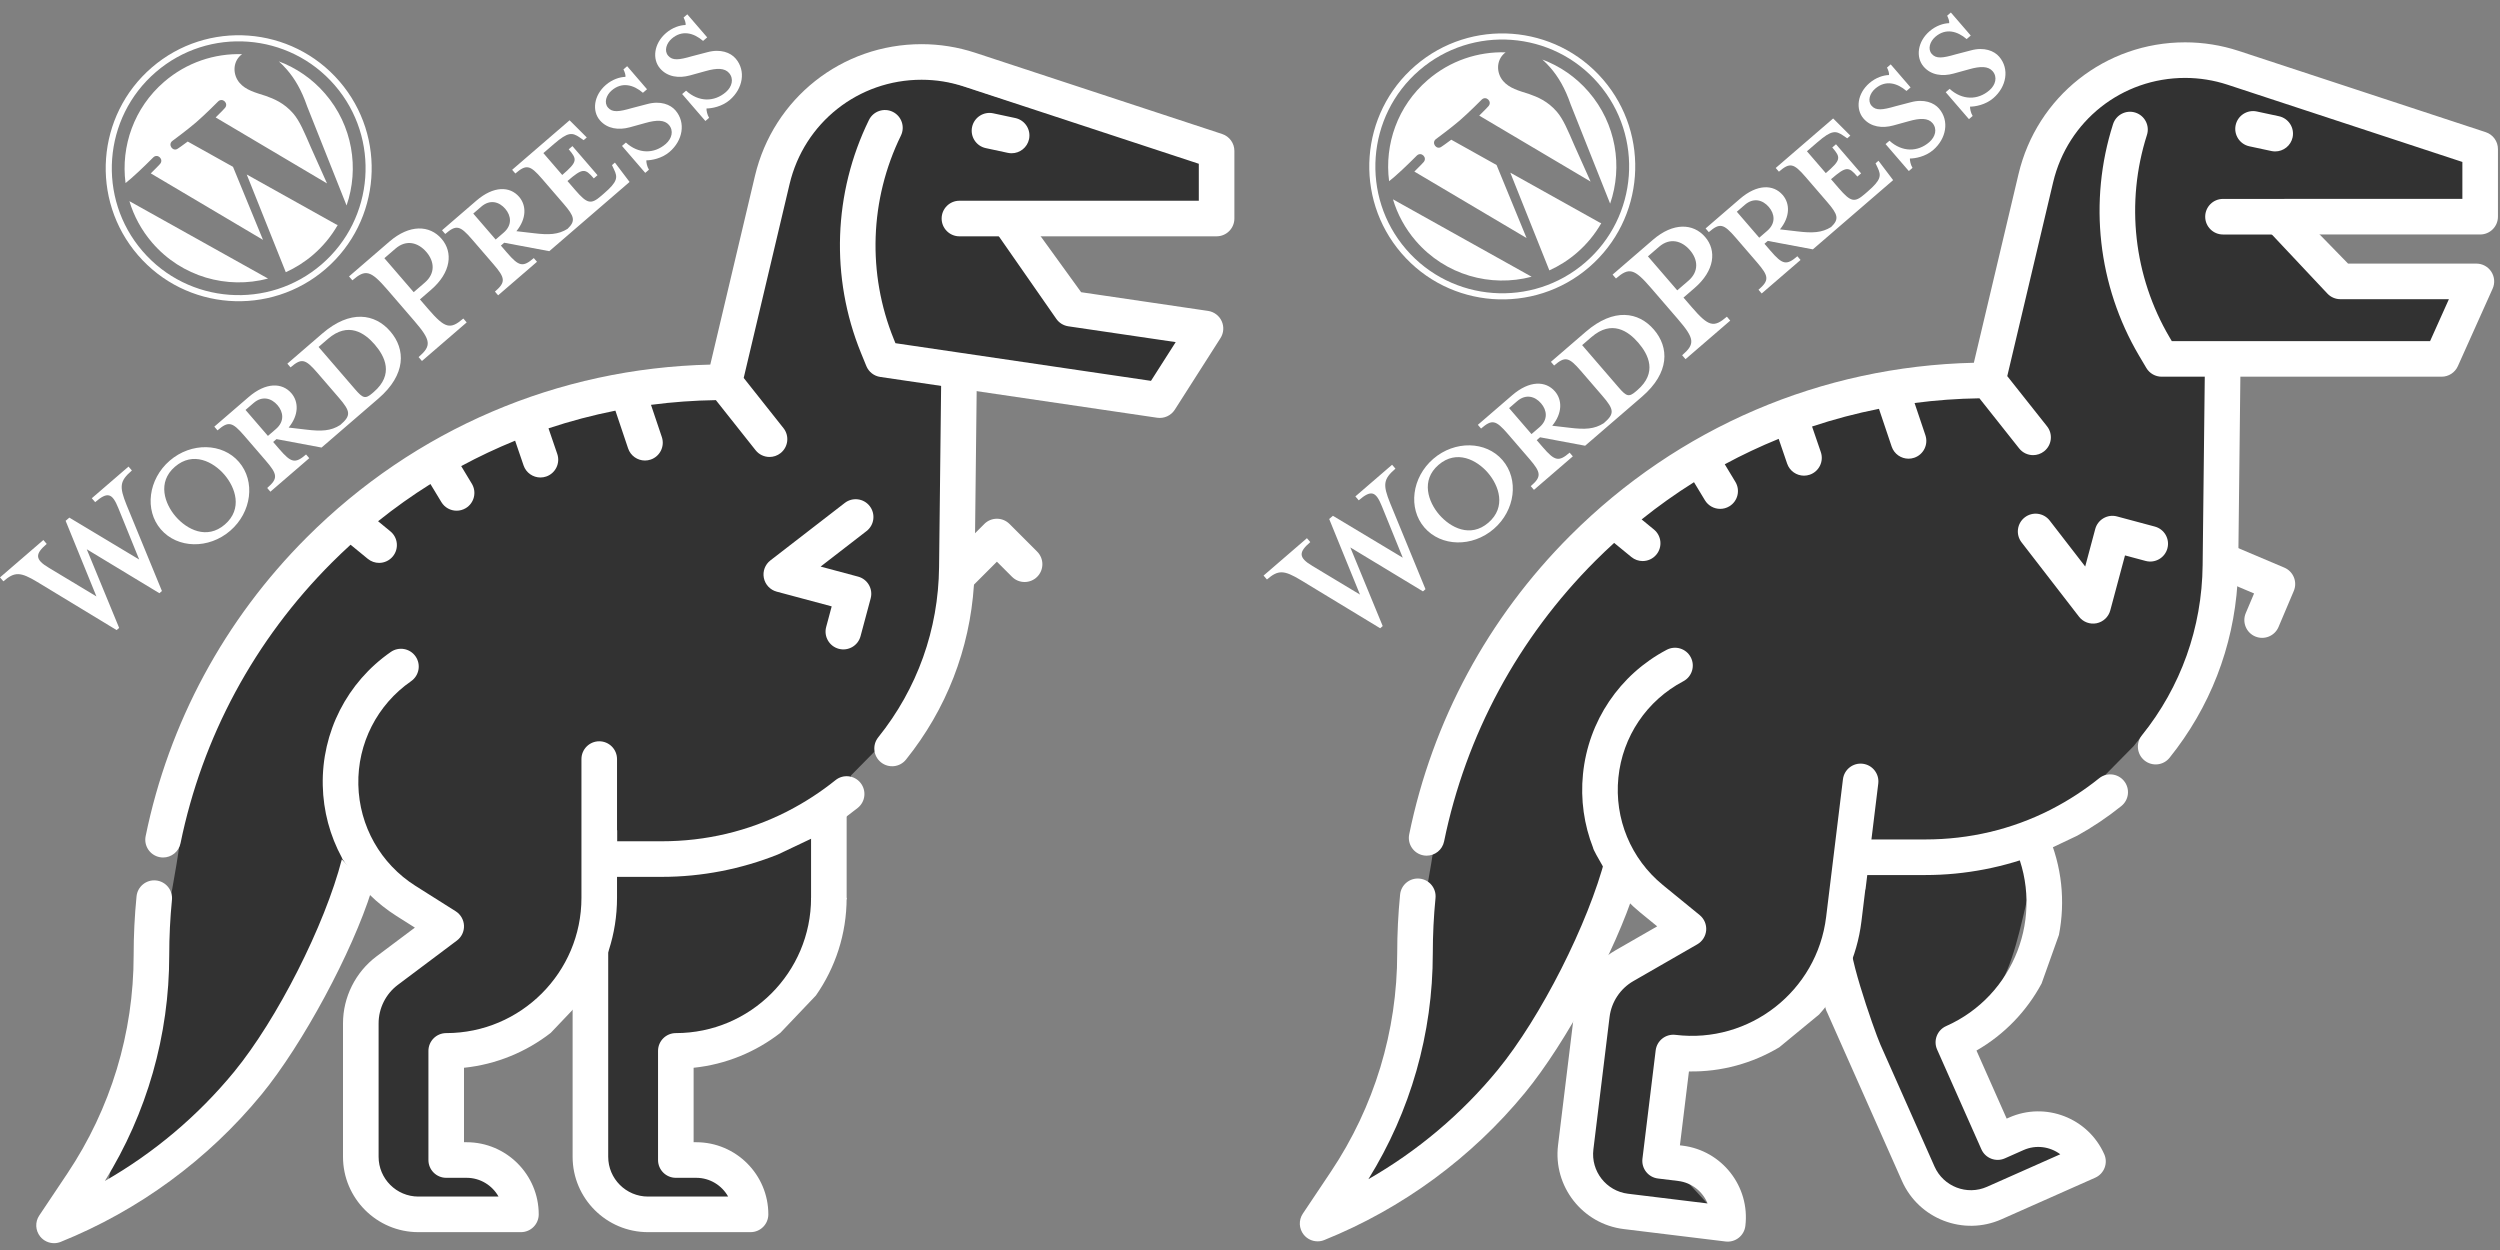 <svg width="200" height="100" viewBox="0 0 200 100" fill="none" xmlns="http://www.w3.org/2000/svg">
<rect x="0" y="0" width="200" height="100" fill="#808080" stroke="none"/>
<g clip-path="url(#clip0_558_159)">
<path fill-rule="evenodd" clip-rule="evenodd" d="M8.644 95.03C8.238 95.14 13.253 75.856 14.367 67.495C13.5 67 14.129 65.312 14.367 64C16.769 50.743 35.194 25.786 58.332 30.819C58.332 30.819 62.441 14.702 62.679 13.174C62.915 11.645 66.495 3.385 77.328 6.979C88.162 10.573 96.376 12.418 96.376 12.418V17H77.328L76.594 18.296L81.174 18.673L85.621 25.533L94.375 27.048L92.319 31.826L77.546 29.665L75.791 50.162L70.315 59.768L68.088 62.028L66.377 72.832C66.377 72.832 67.515 80.815 56.766 83.551L54.126 83.707L54.194 92.63C54.194 92.63 60.493 91.019 60.251 96.936L50.904 96.958C50.904 96.958 47.865 96.072 47.651 91.916C47.439 87.76 47.121 77.612 47.121 77.612C47.121 77.612 45.338 80.563 41.946 82.171C38.553 83.779 36.2 84.288 36.2 84.288V91.717C36.2 91.717 38.712 91.758 40.409 94.2C42.106 96.642 41.39 97.398 41.39 97.398L36.2 97.062L32.504 96.583L30.45 95.819L29.208 93.048L29.444 88.415L29.441 81.918L30.052 78.383L32.798 75.245H36.2L32.193 71.817L29.51 68.569L28.077 71.817L25.931 78.245L22.105 83.354L19.048 88.465L14.08 91.682L10.64 94.048L8.644 95.03Z" fill="#323232"/>
<path fill-rule="evenodd" clip-rule="evenodd" d="M109.023 94.948C108.618 95.058 113.633 75.775 114.747 67.414C114.827 66.814 115.346 65.907 115.585 64.594C117.986 51.338 135.574 25.705 158.711 30.737C158.711 30.737 162.821 14.62 163.058 13.093C163.294 11.563 167.667 2.406 178.5 6C189.335 9.594 197.5 12 197.5 12V16.5H177.926L176.973 18.215L181.553 18.592L186.588 22.252L196.628 22.571L194.255 28.82L177.926 29.584L176.17 50.081L174 55.5L170.695 59.686L168.468 61.946C168.468 61.946 165.431 64.528 164.665 65.479C161.616 69.26 162.235 77.831 158.381 80.707L156.525 83.462L158.974 90.545C158.974 90.545 166.989 86.82 166.747 92.737L156.525 95.954C156.525 95.954 152.323 96.528 152.109 92.371C151.897 88.214 147.501 77.53 147.501 77.53C147.501 77.53 145.717 80.482 142.326 82.09C138.933 83.697 133.762 84.417 133.762 84.417L133.437 92.869L137.545 97.317L132.883 96.501L129.042 97.317L125.579 93.664L126.195 88.492L126.344 82.278L127.886 78.406L133.177 75.163L134.249 75.002L132.572 71.736L129.89 68.487L128.456 71.736L126.311 78.164L122.484 83.273L119.427 88.384L114.459 91.601L111.019 93.966L109.023 94.948Z" fill="#323232"/>
<path d="M25.785 26.681L22.988 29.093L23.244 29.39C24.119 28.635 24.421 28.701 25.378 29.811L27.103 31.811C28.059 32.92 28.094 33.245 27.219 33.999C26.467 34.485 25.703 34.516 24.485 34.368L23.093 34.206C23.913 33.199 23.903 32.145 23.31 31.457C22.57 30.598 21.269 30.575 19.894 31.761L17.144 34.132L17.4 34.429C18.275 33.675 18.577 33.741 19.534 34.85L21.259 36.85C22.216 37.96 22.25 38.284 21.375 39.039L21.631 39.336L24.741 36.654L24.485 36.357C23.61 37.112 23.294 37.03 22.337 35.92L21.852 35.358L22.118 35.129L25.725 35.805L30.272 31.884C32.506 29.957 32.451 27.934 31.225 26.512C29.999 25.09 28.019 24.754 25.785 26.681ZM21.434 34.873L19.642 32.795L20.283 32.243C20.986 31.637 21.716 31.852 22.201 32.414C22.673 32.961 22.778 33.715 22.075 34.321L21.434 34.873ZM29.901 31.359L29.792 31.454C29.229 31.939 29.03 31.865 28.41 31.147L25.486 27.756L26.236 27.109C27.861 25.708 29.182 26.639 29.977 27.561C30.799 28.514 31.526 29.958 29.901 31.359Z" fill="white"/>
<path d="M11.136 44.763L9.465 40.645C8.983 39.454 8.613 39.309 7.613 40.172L7.344 39.859L10.281 37.326L10.551 37.639C9.567 38.487 9.534 38.924 10.127 40.401L12.954 47.281L12.751 47.457L6.94 43.94L9.532 50.232L9.329 50.407L2.987 46.559C1.628 45.742 1.176 45.723 0.269 46.505L0 46.192L3.469 43.201L3.738 43.513C2.816 44.309 2.755 44.743 3.918 45.429L7.714 47.714L5.25 41.665L5.547 41.409L11.136 44.763Z" fill="white"/>
<path d="M18.416 42.462C16.697 43.945 14.199 43.892 12.865 42.345C11.545 40.813 11.86 38.335 13.578 36.853C15.297 35.371 17.795 35.424 19.115 36.955C20.449 38.502 20.135 40.98 18.416 42.462ZM13.996 37.338C12.559 38.577 13.177 40.305 14.053 41.321C14.942 42.352 16.547 43.202 17.985 41.963C19.438 40.709 18.833 38.997 17.944 37.965C17.068 36.95 15.45 36.084 13.996 37.338Z" fill="white"/>
<path d="M37.065 25.482L37.334 25.794L33.756 28.88L33.487 28.567C34.534 27.664 34.492 27.237 33.145 25.674L30.989 23.174C29.641 21.612 29.238 21.523 28.191 22.426L27.922 22.114L31.156 19.325C32.765 17.937 34.37 17.997 35.327 19.106C36.257 20.184 36.094 21.796 34.484 23.184L33.594 23.952L34.254 24.718C35.601 26.281 36.018 26.384 37.065 25.482ZM31.641 19.887L30.75 20.655L33.095 23.374L33.986 22.606C34.861 21.851 34.742 20.892 34.108 20.157C33.461 19.407 32.516 19.133 31.641 19.887Z" fill="white"/>
<path d="M48.959 13.209L49.123 13.558C49.427 14.195 49.417 14.53 48.307 15.487L48.088 15.676C47.276 16.376 46.974 16.31 46.017 15.201L45.397 14.482C46.616 13.431 46.804 13.459 47.505 14.272L47.802 14.016L45.794 11.688L45.497 11.944C46.198 12.756 46.198 12.946 44.979 13.998L43.47 12.248L44.33 11.507C45.439 10.55 45.773 10.589 46.358 10.984L46.692 11.213L46.942 10.997L45.566 9.623L40.972 13.584L41.228 13.881C42.103 13.127 42.406 13.193 43.362 14.302L45.087 16.302C45.962 17.317 46.063 17.676 45.405 18.307C44.663 18.773 43.904 18.803 42.704 18.657L41.312 18.496C42.132 17.488 42.122 16.434 41.529 15.746C40.789 14.887 39.488 14.864 38.113 16.05L35.363 18.421L35.619 18.718C36.494 17.964 36.796 18.03 37.753 19.139L39.478 21.139C40.435 22.249 40.469 22.573 39.594 23.328L39.85 23.625L42.96 20.943L42.704 20.646C41.829 21.401 41.513 21.319 40.556 20.21L40.071 19.647L40.337 19.418L43.944 20.094L50.366 14.556L49.193 13.007L48.959 13.209ZM39.653 19.163L37.861 17.085L38.502 16.532C39.205 15.926 39.935 16.141 40.42 16.703C40.892 17.25 40.997 18.004 40.294 18.61L39.653 19.163Z" fill="white"/>
<path d="M53.572 12.145C52.947 12.684 52.117 12.828 51.707 12.827C51.697 12.973 51.758 13.328 51.916 13.574L51.619 13.83L49.76 11.674L50.072 11.404C51.086 12.327 52.33 12.317 53.252 11.522C53.752 11.091 53.916 10.459 53.512 9.991C53.162 9.584 52.533 9.582 51.636 9.837L50.382 10.184C49.5 10.426 48.587 10.314 47.994 9.627C47.347 8.877 47.498 7.63 48.467 6.794C48.983 6.35 49.582 6.16 50.036 6.149C50.06 6.02 49.99 5.78 49.875 5.552L50.172 5.296L51.762 7.14L51.434 7.423C50.691 6.783 49.76 6.524 48.932 7.238C48.494 7.615 48.303 8.216 48.64 8.607C48.99 9.013 49.507 8.948 50.554 8.645L51.777 8.326C52.837 8.039 53.632 8.361 54.037 8.83C54.885 9.814 54.619 11.243 53.572 12.145Z" fill="white"/>
<path d="M58.384 7.995C57.759 8.534 56.929 8.678 56.52 8.677C56.509 8.822 56.571 9.178 56.728 9.424L56.431 9.68L54.572 7.524L54.885 7.254C55.899 8.178 57.143 8.167 58.065 7.372C58.565 6.941 58.729 6.309 58.325 5.841C57.974 5.434 57.345 5.432 56.449 5.687L55.194 6.034C54.313 6.275 53.399 6.164 52.807 5.477C52.16 4.727 52.311 3.48 53.28 2.644C53.795 2.2 54.394 2.01 54.849 2C54.873 1.87 54.803 1.63 54.687 1.402L54.984 1.146L56.575 2.99L56.246 3.273C55.504 2.633 54.572 2.374 53.744 3.088C53.307 3.465 53.116 4.066 53.453 4.457C53.803 4.863 54.32 4.799 55.366 4.495L56.589 4.176C57.649 3.889 58.445 4.211 58.849 4.68C59.698 5.664 59.431 7.093 58.384 7.995Z" fill="white"/>
<path d="M12.18 19.422C14.541 22.159 18.171 23.153 21.444 22.285L10.352 16.092C10.71 17.283 11.316 18.42 12.18 19.422Z" fill="white"/>
<path d="M23.463 9.085C22.726 8.23 21.908 7.903 21.248 7.669C20.406 7.402 19.662 7.203 19.17 6.633C18.622 5.998 18.594 4.99 19.273 4.405C19.304 4.378 19.336 4.357 19.367 4.333C17.165 4.267 14.933 4.992 13.132 6.545C10.717 8.628 9.66 11.7 10.043 14.644C10.209 14.509 10.365 14.38 10.495 14.268C11.218 13.645 12.262 12.591 12.262 12.591C12.616 12.248 13.132 12.757 12.798 13.123C12.798 13.123 12.461 13.49 12.063 13.871L21.04 19.19L18.64 13.346L15.017 11.323C14.626 11.623 14.235 11.883 14.235 11.883C13.843 12.182 13.396 11.575 13.787 11.275C13.787 11.275 15.005 10.378 15.684 9.792C16.408 9.169 17.452 8.115 17.452 8.115C17.806 7.772 18.322 8.282 17.987 8.647C17.987 8.647 17.65 9.015 17.253 9.395L26.162 14.674L24.864 11.774C24.338 10.56 23.973 9.677 23.463 9.085Z" fill="white"/>
<path d="M19.738 13.959L22.863 21.777C23.639 21.425 24.38 20.96 25.059 20.375C25.864 19.68 26.516 18.875 27.017 18.002C26.973 17.989 26.929 17.972 26.886 17.95L19.738 13.959Z" fill="white"/>
<path d="M22.302 4.909C22.522 5.104 22.742 5.326 22.962 5.58C23.567 6.282 24.116 7.183 24.572 8.51L27.726 16.439C28.748 13.467 28.21 10.047 26.01 7.496C24.974 6.294 23.692 5.428 22.302 4.909Z" fill="white"/>
<path d="M12.144 5.399C7.7 9.231 7.202 15.966 11.035 20.41C14.868 24.856 21.602 25.353 26.047 21.52C30.491 17.687 30.99 10.953 27.157 6.508C23.324 2.063 16.589 1.566 12.144 5.399ZM25.728 21.151C21.487 24.808 15.062 24.333 11.404 20.092C7.747 15.851 8.222 9.425 12.463 5.768C16.704 2.111 23.129 2.586 26.786 6.827C30.444 11.068 29.969 17.494 25.728 21.151Z" fill="white"/>
<path d="M81.229 9.444L79.457 9.065C78.69 8.901 77.932 9.389 77.767 10.159C77.603 10.927 78.092 11.684 78.86 11.849L80.632 12.229C80.733 12.25 80.833 12.26 80.932 12.26C81.588 12.26 82.179 11.802 82.323 11.135C82.487 10.365 81.997 9.609 81.229 9.444Z" fill="white"/>
<path d="M75.3 29.974L75.126 45.365C75.071 50.376 73.387 55.086 70.259 58.986C69.767 59.599 69.865 60.496 70.478 60.987C71.092 61.479 71.988 61.381 72.48 60.767C75.716 56.733 77.577 51.931 77.915 46.804L77.99 43.958L78.148 29.974" fill="white"/>
<path d="M84.961 18.905H97.328C98.114 18.905 98.751 18.268 98.751 17.481V12.072C98.751 11.458 98.357 10.913 97.772 10.72L78.002 4.216C77.311 3.99 76.6 3.817 75.89 3.705C75.178 3.591 74.448 3.533 73.724 3.533C67.347 3.533 61.867 7.866 60.397 14.071L56.823 29.168C44.621 29.451 33.193 34.336 24.534 42.996C17.96 49.57 13.506 57.832 11.652 66.891C11.494 67.661 11.991 68.413 12.761 68.57C12.858 68.591 12.954 68.6 13.049 68.6C13.711 68.6 14.304 68.136 14.442 67.462C16.184 58.951 20.37 51.187 26.547 45.009C27.037 44.518 27.539 44.042 28.047 43.578L29.425 44.708C29.69 44.925 30.01 45.031 30.327 45.031C30.739 45.031 31.147 44.853 31.428 44.51C31.927 43.903 31.838 43.006 31.231 42.508L30.246 41.699C31.591 40.621 32.99 39.627 34.435 38.722L35.309 40.167C35.577 40.61 36.047 40.856 36.529 40.856C36.78 40.856 37.033 40.79 37.264 40.651C37.937 40.245 38.153 39.369 37.746 38.697L36.896 37.288C38.297 36.531 39.736 35.854 41.209 35.254L41.887 37.237C42.09 37.828 42.643 38.199 43.233 38.199C43.387 38.199 43.543 38.174 43.696 38.122C44.439 37.867 44.835 37.058 44.581 36.315L43.88 34.267C45.628 33.686 47.414 33.213 49.232 32.852L50.248 35.872C50.448 36.467 51.003 36.842 51.597 36.842C51.748 36.842 51.901 36.818 52.052 36.767C52.797 36.516 53.197 35.709 52.947 34.964L52.079 32.387C53.788 32.163 55.521 32.036 57.27 32.01L60.446 36.017C60.727 36.372 61.143 36.557 61.563 36.557C61.872 36.557 62.184 36.457 62.446 36.249C63.062 35.76 63.166 34.865 62.677 34.249L59.496 30.235L63.166 14.728C64.331 9.813 68.672 6.38 73.724 6.38C74.298 6.38 74.877 6.426 75.441 6.516C76.004 6.606 76.567 6.743 77.115 6.922L95.905 13.102V16.058H81.669C81.667 16.058 81.664 16.059 81.662 16.059H76.755C75.969 16.059 75.331 16.696 75.331 17.482C75.331 18.268 75.969 18.906 76.755 18.906H81.054" fill="white"/>
<path d="M68.648 46.13L65.649 45.326L69.322 42.487C69.944 42.007 70.059 41.113 69.578 40.49C69.098 39.868 68.203 39.754 67.582 40.235L61.634 44.831C61.205 45.161 61.002 45.706 61.108 46.237C61.215 46.767 61.613 47.192 62.136 47.332L66.535 48.511L66.093 50.161C65.89 50.92 66.341 51.701 67.1 51.904C67.86 52.108 68.64 51.657 68.843 50.897L69.653 47.873C69.858 47.113 69.407 46.333 68.648 46.13Z" fill="white"/>
<path d="M82.549 17.929L78.933 17.505L84.506 25.51C84.73 25.832 85.079 26.047 85.467 26.104L94.056 27.369L92.079 30.468L71.636 27.456L71.507 27.139C69.372 21.886 69.578 15.948 72.072 10.851C72.419 10.145 72.126 9.293 71.42 8.946C70.714 8.601 69.862 8.894 69.515 9.6C66.665 15.424 66.429 22.208 68.87 28.213L69.307 29.284C69.497 29.751 69.919 30.082 70.418 30.155L92.575 33.419C93.13 33.501 93.681 33.249 93.983 32.777L97.64 27.047C97.899 26.641 97.935 26.129 97.734 25.69C97.534 25.252 97.125 24.944 96.647 24.873L86.491 23.377L82.549 17.929Z" fill="white"/>
<path d="M29.726 71.24L27.347 68.747C25.991 74.008 22.174 81.552 18.718 85.758C15.834 89.269 12.318 92.229 8.386 94.481C11.76 89.048 13.539 82.826 13.539 76.413C13.539 74.939 13.612 73.451 13.756 71.992C13.834 71.209 13.261 70.513 12.479 70.436C11.696 70.357 10.999 70.93 10.923 71.711C10.769 73.265 10.692 74.846 10.692 76.413C10.692 82.648 8.858 88.683 5.394 93.87L3.141 97.239C2.793 97.757 2.825 98.441 3.218 98.927C3.495 99.267 3.904 99.454 4.324 99.454C4.501 99.454 4.683 99.421 4.855 99.351C11.094 96.838 16.65 92.762 20.917 87.565C24.202 83.567 28.185 76.165 29.726 71.24ZM65.091 67.003L62.244 68.353C59.303 69.529 56.14 70.149 52.942 70.149H47.47L47.79 67.302H52.942C56.474 67.302 59.859 66.495 62.925 64.941C62.978 64.91 63.031 64.88 63.088 64.855C64.403 64.175 65.658 63.361 66.84 62.412C67.452 61.919 68.348 62.015 68.84 62.628C69.333 63.241 69.236 64.138 68.622 64.63C67.512 65.523 66.33 66.316 65.091 67.003Z" fill="white"/>
<path d="M46.904 79.639L44.057 82.632C42.097 84.152 39.716 85.152 37.12 85.422V91.378H37.33C40.509 91.378 43.098 93.968 43.098 97.148C43.098 97.935 42.462 98.572 41.675 98.572H33.469C30.145 98.572 27.44 95.868 27.44 92.544V81.866C27.44 79.772 28.442 77.77 30.117 76.513L33.19 74.209L31.719 73.279C30.934 72.782 30.214 72.209 29.568 71.571C29.549 71.641 27.316 68.746 27.345 68.603C26.401 66.86 25.864 64.891 25.821 62.839C25.727 58.579 27.763 54.586 31.265 52.156C31.912 51.708 32.798 51.868 33.246 52.514C33.694 53.161 33.533 54.046 32.888 54.495C30.174 56.379 28.595 59.475 28.667 62.778C28.738 66.081 30.448 69.107 33.24 70.871L36.458 72.903C36.854 73.155 37.1 73.584 37.12 74.051C37.137 74.519 36.926 74.966 36.55 75.246L31.825 78.791C30.862 79.514 30.288 80.661 30.288 81.866V92.544C30.288 94.297 31.715 95.725 33.469 95.725H39.882C39.381 94.831 38.424 94.225 37.33 94.225H35.698C34.911 94.225 34.274 93.587 34.274 92.802V84.072C34.274 83.285 34.911 82.648 35.698 82.648C41.663 82.648 46.516 77.795 46.516 71.83V60.727C46.516 59.941 47.153 59.303 47.938 59.303C48.725 59.303 49.362 59.941 49.362 60.727V66.421H49.375V69.268H49.362V71.83C49.362 74.732 48.452 77.424 46.904 79.639Z" fill="white"/>
<path d="M65.273 79.639L62.426 82.632C60.466 84.152 58.085 85.152 55.489 85.422V91.378H55.699C58.878 91.378 61.467 93.968 61.467 97.148C61.467 97.935 60.831 98.572 60.044 98.572H51.838C48.514 98.572 45.809 95.868 45.809 92.544V77.841C45.773 77.387 48.657 74.033 48.657 75.237V92.544C48.657 94.297 50.084 95.725 51.838 95.725H58.251C57.75 94.831 56.793 94.225 55.699 94.225H54.067C53.28 94.225 52.643 93.587 52.643 92.802V84.072C52.643 83.285 53.28 82.648 54.067 82.648C60.032 82.648 64.885 77.795 64.885 71.83H67.731C67.731 74.732 66.821 77.424 65.273 79.639Z" fill="white"/>
<path fill-rule="evenodd" clip-rule="evenodd" d="M64.885 71.944V66.672L67.732 63.997V71.944H64.885Z" fill="white"/>
<path d="M77.81 46.878L79.752 44.935L80.961 46.144C81.516 46.699 82.418 46.699 82.974 46.144C83.53 45.588 83.529 44.687 82.974 44.131L80.759 41.916C80.203 41.36 79.302 41.36 78.746 41.916L75.745 44.917" fill="white"/>
<path d="M126.87 26.535L124.073 28.947L124.329 29.243C125.204 28.489 125.506 28.555 126.463 29.665L128.188 31.665C129.144 32.774 129.179 33.098 128.304 33.853C127.552 34.339 126.788 34.37 125.57 34.221L124.178 34.06C124.998 33.053 124.989 31.999 124.396 31.311C123.655 30.452 122.354 30.429 120.979 31.615L118.229 33.986L118.485 34.283C119.36 33.528 119.662 33.595 120.619 34.704L122.344 36.704C123.301 37.814 123.335 38.138 122.46 38.892L122.716 39.189L125.826 36.508L125.57 36.211C124.695 36.966 124.379 36.884 123.422 35.774L122.937 35.212L123.203 34.983L126.81 35.659L131.357 31.738C133.591 29.811 133.536 27.788 132.31 26.366C131.084 24.944 129.105 24.608 126.87 26.535ZM122.519 34.727L120.727 32.649L121.368 32.097C122.071 31.491 122.801 31.705 123.286 32.268C123.758 32.815 123.863 33.569 123.16 34.175L122.519 34.727ZM130.986 31.213L130.877 31.307C130.314 31.792 130.115 31.719 129.495 31L126.571 27.61L127.321 26.963C128.946 25.562 130.267 26.493 131.062 27.415C131.884 28.368 132.611 29.812 130.986 31.213Z" fill="white"/>
<path d="M112.221 44.616L110.55 40.499C110.068 39.307 109.699 39.163 108.699 40.026L108.429 39.713L111.366 37.18L111.636 37.492C110.652 38.341 110.619 38.778 111.212 40.255L114.039 47.135L113.836 47.31L108.025 43.794L110.617 50.086L110.414 50.261L104.072 46.413C102.713 45.596 102.261 45.577 101.355 46.359L101.085 46.046L104.554 43.055L104.823 43.367C103.901 44.162 103.84 44.597 105.003 45.282L108.799 47.567L106.335 41.519L106.632 41.263L112.221 44.616Z" fill="white"/>
<path d="M119.501 42.316C117.782 43.798 115.284 43.745 113.95 42.198C112.63 40.667 112.945 38.189 114.663 36.707C116.382 35.224 118.88 35.277 120.2 36.809C121.534 38.356 121.22 40.834 119.501 42.316ZM115.081 37.191C113.644 38.431 114.262 40.159 115.138 41.174C116.027 42.206 117.632 43.056 119.07 41.816C120.523 40.563 119.918 38.851 119.029 37.819C118.153 36.804 116.535 35.938 115.081 37.191Z" fill="white"/>
<path d="M138.15 25.335L138.419 25.648L134.841 28.733L134.572 28.421C135.619 27.518 135.577 27.091 134.23 25.528L132.074 23.028C130.726 21.466 130.323 21.377 129.276 22.28L129.007 21.968L132.241 19.178C133.85 17.791 135.455 17.85 136.412 18.96C137.342 20.038 137.179 21.65 135.569 23.038L134.679 23.806L135.339 24.571C136.686 26.134 137.103 26.238 138.15 25.335ZM132.726 19.741L131.835 20.509L134.18 23.228L135.071 22.46C135.946 21.705 135.827 20.746 135.193 20.011C134.547 19.261 133.601 18.986 132.726 19.741Z" fill="white"/>
<path d="M150.044 13.063L150.208 13.411C150.512 14.048 150.502 14.384 149.392 15.341L149.173 15.53C148.361 16.23 148.059 16.164 147.102 15.055L146.482 14.336C147.701 13.285 147.889 13.313 148.59 14.126L148.887 13.87L146.879 11.541L146.582 11.797C147.283 12.61 147.283 12.8 146.064 13.851L144.555 12.101L145.415 11.36C146.524 10.403 146.858 10.443 147.443 10.837L147.777 11.067L148.027 10.851L146.651 9.477L142.057 13.438L142.313 13.735C143.188 12.98 143.491 13.047 144.447 14.156L146.172 16.156C147.047 17.171 147.148 17.53 146.49 18.161C145.748 18.626 144.989 18.657 143.789 18.511L142.397 18.349C143.217 17.342 143.207 16.288 142.615 15.6C141.874 14.741 140.573 14.718 139.198 15.904L136.448 18.275L136.704 18.572C137.579 17.817 137.881 17.884 138.838 18.993L140.563 20.993C141.52 22.103 141.554 22.427 140.679 23.181L140.935 23.478L144.045 20.797L143.789 20.5C142.914 21.254 142.598 21.173 141.641 20.063L141.156 19.501L141.422 19.272L145.029 19.948L151.451 14.41L150.278 12.861L150.044 13.063ZM140.738 19.017L138.946 16.939L139.587 16.386C140.29 15.78 141.02 15.995 141.505 16.557C141.977 17.104 142.082 17.858 141.379 18.464L140.738 19.017Z" fill="white"/>
<path d="M154.657 11.999C154.032 12.538 153.202 12.682 152.792 12.681C152.782 12.826 152.843 13.182 153.001 13.427L152.704 13.683L150.845 11.527L151.157 11.258C152.171 12.181 153.415 12.171 154.337 11.376C154.837 10.945 155.001 10.313 154.597 9.844C154.247 9.438 153.618 9.435 152.721 9.691L151.467 10.037C150.585 10.279 149.672 10.168 149.079 9.48C148.433 8.73 148.583 7.484 149.552 6.648C150.068 6.203 150.667 6.014 151.121 6.003C151.145 5.873 151.075 5.634 150.96 5.406L151.257 5.15L152.847 6.994L152.519 7.277C151.776 6.637 150.845 6.378 150.017 7.092C149.579 7.469 149.388 8.07 149.725 8.46C150.076 8.867 150.592 8.802 151.639 8.499L152.862 8.18C153.922 7.893 154.717 8.215 155.122 8.684C155.97 9.668 155.704 11.096 154.657 11.999Z" fill="white"/>
<path d="M159.469 7.849C158.844 8.388 158.015 8.532 157.605 8.531C157.594 8.676 157.656 9.032 157.813 9.277L157.516 9.533L155.657 7.377L155.97 7.108C156.984 8.031 158.228 8.021 159.15 7.226C159.65 6.795 159.814 6.163 159.41 5.694C159.059 5.288 158.43 5.285 157.534 5.541L156.279 5.887C155.398 6.129 154.484 6.018 153.892 5.331C153.245 4.581 153.396 3.334 154.365 2.498C154.88 2.053 155.479 1.864 155.934 1.853C155.958 1.724 155.888 1.484 155.773 1.256L156.069 1L157.66 2.844L157.332 3.127C156.589 2.487 155.657 2.228 154.829 2.942C154.392 3.319 154.201 3.92 154.538 4.31C154.888 4.717 155.405 4.652 156.451 4.349L157.674 4.03C158.734 3.743 159.53 4.065 159.934 4.534C160.783 5.518 160.516 6.946 159.469 7.849Z" fill="white"/>
<path d="M113.266 19.276C115.626 22.013 119.256 23.007 122.53 22.139L111.437 15.946C111.795 17.137 112.401 18.274 113.266 19.276Z" fill="white"/>
<path d="M124.548 8.938C123.811 8.084 122.993 7.757 122.333 7.523C121.491 7.256 120.747 7.057 120.255 6.487C119.707 5.851 119.679 4.844 120.358 4.258C120.389 4.232 120.421 4.211 120.453 4.187C118.25 4.12 116.018 4.846 114.218 6.398C111.802 8.482 110.745 11.554 111.128 14.497C111.294 14.362 111.45 14.234 111.58 14.122C112.303 13.498 113.347 12.445 113.347 12.445C113.701 12.102 114.217 12.611 113.883 12.976C113.883 12.976 113.546 13.344 113.148 13.725L122.125 19.043L119.725 13.2L116.102 11.177C115.711 11.476 115.32 11.737 115.32 11.737C114.928 12.036 114.481 11.429 114.872 11.129C114.872 11.129 116.09 10.232 116.77 9.646C117.493 9.023 118.537 7.969 118.537 7.969C118.891 7.626 119.407 8.135 119.072 8.501C119.072 8.501 118.735 8.868 118.338 9.249L127.247 14.527L125.949 11.628C125.423 10.414 125.058 9.53 124.548 8.938Z" fill="white"/>
<path d="M120.824 13.813L123.948 21.631C124.724 21.279 125.465 20.814 126.144 20.228C126.949 19.534 127.602 18.729 128.102 17.856C128.058 17.842 128.014 17.826 127.971 17.803L120.824 13.813Z" fill="white"/>
<path d="M123.387 4.763C123.607 4.957 123.828 5.179 124.047 5.434C124.652 6.135 125.201 7.037 125.657 8.364L128.811 16.292C129.833 13.321 129.295 9.901 127.095 7.35C126.059 6.148 124.777 5.282 123.387 4.763Z" fill="white"/>
<path d="M113.229 5.252C108.785 9.085 108.287 15.82 112.12 20.264C115.953 24.709 122.687 25.207 127.132 21.374C131.576 17.541 132.075 10.806 128.242 6.361C124.409 1.917 117.674 1.42 113.229 5.252ZM126.813 21.004C122.573 24.661 116.147 24.186 112.489 19.945C108.832 15.705 109.307 9.279 113.548 5.622C117.789 1.965 124.214 2.44 127.871 6.681C131.529 10.922 131.054 17.347 126.813 21.004Z" fill="white"/>
<path d="M182.314 9.298L180.542 8.918C179.775 8.755 179.017 9.243 178.852 10.012C178.688 10.781 179.177 11.537 179.945 11.703L181.717 12.083C181.818 12.104 181.918 12.114 182.017 12.114C182.673 12.114 183.264 11.656 183.408 10.989C183.572 10.219 183.082 9.463 182.314 9.298Z" fill="white"/>
<path d="M176.385 29.828L176.211 45.218C176.156 50.229 174.472 54.94 171.344 58.84C170.852 59.453 170.95 60.349 171.563 60.841C172.177 61.333 173.073 61.235 173.565 60.621C176.802 56.587 178.662 51.785 179 46.658L179.075 43.811L179.233 29.828" fill="white"/>
<path d="M186.046 18.759H198.413C199.199 18.759 199.836 18.122 199.836 17.335V11.926C199.836 11.311 199.442 10.766 198.858 10.574L179.087 4.07C178.396 3.844 177.685 3.671 176.975 3.559C176.263 3.444 175.533 3.387 174.809 3.387C168.432 3.387 162.952 7.72 161.482 13.925L157.908 29.021C145.706 29.305 134.278 34.19 125.619 42.85C119.045 49.423 114.591 57.686 112.737 66.745C112.579 67.515 113.076 68.267 113.846 68.424C113.943 68.444 114.039 68.453 114.134 68.453C114.796 68.453 115.389 67.99 115.527 67.315C117.269 58.804 121.455 51.041 127.632 44.862C128.122 44.372 128.624 43.895 129.132 43.432L130.51 44.561C130.775 44.779 131.095 44.884 131.412 44.884C131.824 44.884 132.232 44.707 132.513 44.364C133.012 43.757 132.923 42.86 132.316 42.362L131.331 41.553C132.676 40.475 134.075 39.481 135.52 38.575L136.394 40.021C136.662 40.464 137.132 40.709 137.614 40.709C137.865 40.709 138.118 40.644 138.349 40.504C139.022 40.098 139.238 39.223 138.831 38.55L137.981 37.142C139.382 36.385 140.821 35.707 142.294 35.108L142.972 37.091C143.175 37.681 143.728 38.053 144.318 38.053C144.472 38.053 144.628 38.028 144.781 37.976C145.524 37.721 145.92 36.912 145.666 36.168L144.965 34.121C146.713 33.539 148.499 33.066 150.317 32.706L151.333 35.726C151.533 36.32 152.088 36.695 152.682 36.695C152.833 36.695 152.986 36.672 153.137 36.62C153.882 36.37 154.282 35.563 154.032 34.817L153.165 32.24C154.873 32.016 156.606 31.89 158.355 31.864L161.531 35.871C161.812 36.226 162.228 36.411 162.648 36.411C162.957 36.411 163.269 36.31 163.531 36.103C164.147 35.614 164.251 34.719 163.762 34.103L160.581 30.089L164.251 14.582C165.416 9.667 169.758 6.233 174.809 6.233C175.384 6.233 175.962 6.279 176.526 6.37C177.089 6.459 177.652 6.597 178.2 6.776L196.99 12.956V15.912H182.754C182.752 15.912 182.749 15.913 182.747 15.913H177.84C177.054 15.913 176.416 16.549 176.416 17.336C176.416 18.122 177.054 18.76 177.84 18.76H182.139" fill="white"/>
<path d="M167.619 42.321L166.816 45.32L163.977 41.647C163.496 41.025 162.602 40.91 161.98 41.391C161.358 41.871 161.244 42.766 161.724 43.387L166.32 49.335C166.651 49.764 167.196 49.966 167.726 49.861C168.257 49.753 168.681 49.356 168.822 48.833L170 44.433L171.65 44.875C172.409 45.079 173.19 44.628 173.393 43.869C173.597 43.109 173.146 42.329 172.387 42.126L169.362 41.315C168.603 41.111 167.823 41.562 167.619 42.321Z" fill="white"/>
<path d="M183.151 16.273L179.512 16.38L186.192 23.487C186.461 23.773 186.837 23.935 187.23 23.935H195.912L194.407 27.289H173.744L173.569 26.993C170.691 22.107 170.03 16.203 171.755 10.797C171.995 10.048 171.582 9.248 170.832 9.008C170.083 8.769 169.283 9.183 169.043 9.932C167.072 16.109 167.827 22.855 171.117 28.44L171.706 29.436C171.962 29.87 172.428 30.136 172.932 30.136H195.328C195.889 30.136 196.398 29.807 196.627 29.296L199.41 23.094C199.608 22.654 199.568 22.143 199.306 21.738C199.044 21.333 198.594 21.088 198.111 21.088H187.845L183.151 16.273Z" fill="white"/>
<path d="M130.811 71.094L128.432 68.601C127.076 73.862 123.258 81.406 119.803 85.612C116.919 89.122 113.403 92.083 109.471 94.335C112.845 88.902 114.624 82.68 114.624 76.266C114.624 74.792 114.697 73.305 114.841 71.845C114.919 71.063 114.346 70.367 113.564 70.289C112.781 70.21 112.084 70.784 112.008 71.565C111.854 73.118 111.777 74.7 111.777 76.266C111.777 82.501 109.943 88.537 106.479 93.724L104.226 97.092C103.878 97.611 103.91 98.295 104.303 98.781C104.58 99.121 104.989 99.307 105.409 99.307C105.586 99.307 105.768 99.275 105.94 99.204C112.179 96.691 117.734 92.616 122.002 87.419C125.287 83.421 129.27 76.019 130.811 71.094ZM166.176 66.857L163.329 68.207C160.388 69.383 157.225 70.003 154.027 70.003H148.555L148.875 67.156H154.027C157.559 67.156 160.944 66.348 164.01 64.795C164.063 64.764 164.116 64.734 164.173 64.709C165.488 64.029 166.743 63.215 167.925 62.266C168.537 61.772 169.433 61.869 169.925 62.482C170.418 63.094 170.321 63.992 169.707 64.484C168.597 65.376 167.415 66.169 166.176 66.857Z" fill="white"/>
<path d="M145.528 81.16L142.339 83.786C140.209 85.057 137.725 85.762 135.115 85.715L134.393 91.627L134.602 91.652C137.758 92.038 140.014 94.921 139.628 98.079C139.533 98.86 138.824 99.415 138.043 99.319L129.898 98.325C126.598 97.922 124.241 94.91 124.644 91.61L125.938 81.011C126.192 78.932 127.429 77.066 129.244 76.022L132.575 74.108L131.227 73.006C130.507 72.418 129.862 71.761 129.299 71.05C129.271 71.117 127.406 67.973 127.451 67.834C126.726 65.99 126.432 63.971 126.638 61.928C127.061 57.688 129.566 53.971 133.336 51.984C134.033 51.617 134.894 51.884 135.259 52.579C135.626 53.276 135.359 54.135 134.664 54.502C131.741 56.043 129.799 58.925 129.47 62.212C129.14 65.5 130.471 68.711 133.028 70.801L135.976 73.208C136.339 73.506 136.531 73.962 136.494 74.427C136.455 74.894 136.19 75.312 135.784 75.545L130.664 78.49C129.62 79.091 128.912 80.161 128.766 81.356L127.471 91.956C127.259 93.696 128.501 95.286 130.243 95.499L136.608 96.276C136.219 95.328 135.343 94.611 134.257 94.478L132.637 94.28C131.855 94.185 131.301 93.475 131.396 92.695L132.454 84.029C132.55 83.248 133.259 82.693 134.04 82.789C139.961 83.512 145.367 79.283 146.09 73.362L147.436 62.34C147.531 61.561 148.241 61.005 149.02 61.1C149.802 61.195 150.356 61.906 150.261 62.685L149.57 68.337L149.584 68.339L149.239 71.165L149.225 71.163L148.915 73.707C148.563 76.587 147.334 79.149 145.528 81.16Z" fill="white"/>
<path d="M164.715 74.79L163.327 78.681C162.152 80.865 160.382 82.745 158.118 84.045L160.534 89.489L160.727 89.404C163.633 88.114 167.049 89.43 168.34 92.338C168.659 93.057 168.335 93.897 167.616 94.216L160.116 97.545C157.078 98.894 153.508 97.52 152.16 94.482L146.195 81.043C145.093 79.013 148.256 75.137 148.256 75.137C147.336 75.002 149.943 82.465 150.431 83.566L154.763 93.326C155.475 94.928 157.358 95.655 158.961 94.943L164.822 92.342C164.002 91.727 162.881 91.562 161.881 92.006L160.39 92.668C159.67 92.988 158.83 92.663 158.511 91.945L154.969 83.965C154.65 83.246 154.974 82.406 155.693 82.087C161.145 79.667 163.612 73.262 161.192 67.81L163.793 66.655C164.971 69.308 165.232 72.137 164.715 74.79Z" fill="white"/>
<path d="M177.797 46.406L180.326 47.477L179.66 49.05C179.354 49.774 179.693 50.61 180.416 50.916C181.14 51.222 181.975 50.884 182.282 50.16L183.503 47.276C183.809 46.552 183.471 45.717 182.747 45.41L178.839 43.756" fill="white"/>
</g>
<defs>
<clipPath id="clip0_558_159">
<rect width="200" height="100" fill="white"/>
</clipPath>
</defs>
</svg>
